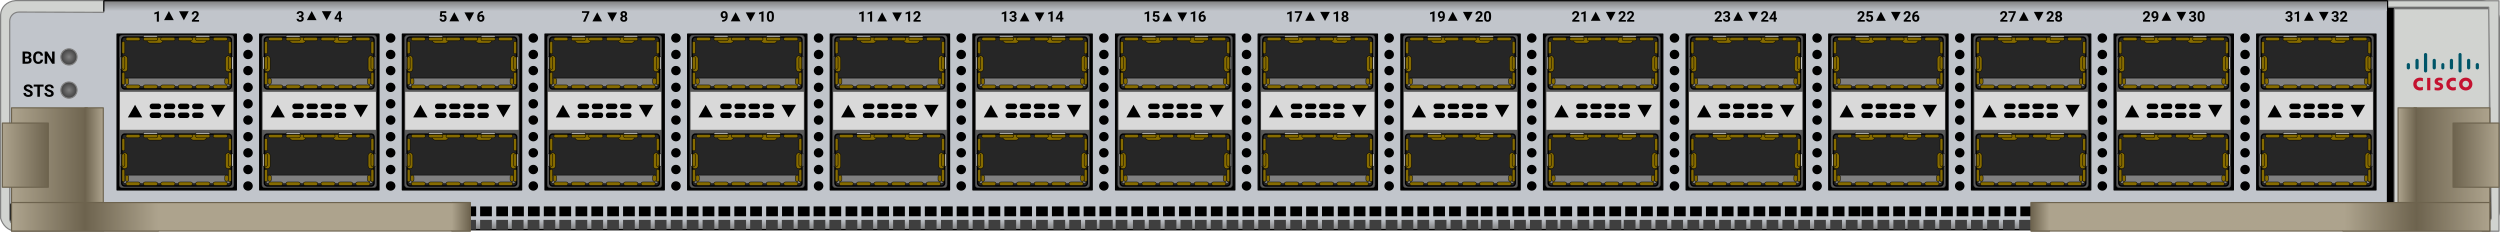<svg xmlns="http://www.w3.org/2000/svg" xmlns:xlink="http://www.w3.org/1999/xlink" viewBox="0 0 2044 190" fill="#fff" fill-rule="evenodd" stroke="#000" stroke-linecap="round" stroke-linejoin="round" font-family="Roboto" font-size="14" text-anchor="middle"><style><![CDATA[.B{fill:#000}.C{stroke:none}.D{stroke-width:.399}.E{stroke-linejoin:miter}.F{stroke-width:.96}.G{fill:#595959}.H{stroke:#404040}.I{fill:#262626}.J{stroke-width:1.198}.K{fill:#d9d9d9}.L{font-size:17.472px}.M{fill:silver}.N{fill:gray}.O{fill:#866b00}.P{fill:url(#D)}.Q{fill:url(#E)}]]></style><use xlink:href="#f" x=".5" y=".5"/><defs><radialGradient id="A" r="100%" fx="50%" fy="50%" cx="50%" cy="50%"><stop offset="0%" stop-color="gray"/><stop offset="71%" stop-color="#262626"/></radialGradient><linearGradient id="B" x1="50%" y1="0%" x2="50%" y2="100%"><stop offset="0%" stop-color="#7f7f7f"/><stop offset="100%" stop-color="#c1c5cb"/></linearGradient><linearGradient id="C" x1="50%" y1="100%" x2="50%" y2="0%"><stop offset="0%" stop-color="#7f7f7f"/><stop offset="100%" stop-color="#c1c5cb"/></linearGradient><linearGradient id="D" x1="0%" y1="50%" x2="100%" y2="50%"><stop offset="0%" stop-color="#6d634e"/><stop offset="100%" stop-color="#ada38d"/></linearGradient><linearGradient id="E" x1="100%" y1="50%" x2="0%" y2="50%"><stop offset="0%" stop-color="#6d634e"/><stop offset="100%" stop-color="#ada38d"/></linearGradient><linearGradient id="F" x1="0%" y1="50%" x2="100%" y2="50%"><stop offset="0%" stop-color="#ada38d"/><stop offset="1%" stop-color="#ada38d"/><stop offset="50%" stop-color="#6d634e"/><stop offset="100%" stop-color="#ada38d"/></linearGradient><path id="G" d="M62.483 46.035c0-3.653-2.961-6.615-6.615-6.615s-6.615 2.961-6.615 6.615 2.962 6.615 6.615 6.615 6.615-2.962 6.615-6.615z"/><path id="H" d="M1976.974 48.853c0-.696-.622-1.261-1.369-1.261a1.3 1.3 0 0 0-1.245 1.261v6.129a1.3 1.3 0 0 0 1.245 1.264c.747 0 1.369-.565 1.369-1.264v-6.129z"/><path id="I" d="M2005.105 48.853a1.3 1.3 0 0 0-1.245-1.261c-.747 0-1.369.565-1.369 1.261v6.129c0 .7.622 1.264 1.369 1.264a1.3 1.3 0 0 0 1.245-1.264v-6.129z"/><path id="J" d="M24.214 75.995q0-.581-.41-.892-.41-.311-1.477-.656-1.066-.345-1.688-.68-1.695-.916-1.695-2.468 0-.807.455-1.439.455-.632 1.306-.988.851-.355 1.911-.355 1.066 0 1.9.386.834.386 1.295 1.09.461.704.461 1.6h-2.051q0-.684-.431-1.063-.431-.379-1.21-.379-.752 0-1.169.318-.417.318-.417.837 0 .485.489.813.489.328 1.439.615 1.75.526 2.55 1.306.8.779.8 1.941 0 1.292-.978 2.027-.978.735-2.632.735-1.148 0-2.092-.42-.943-.42-1.439-1.152-.496-.731-.496-1.695h2.058q0 1.647 1.969 1.647.731 0 1.142-.297.41-.297.41-.831z"/><path id="K" d="M99.062 32.215v37.619a2.43 2.43 0 0 0 2.371 2.4h84.864c1.373 0 2.371-1.075 2.371-2.4V32.215c0-1.325-.998-2.4-2.371-2.4h-84.864a2.43 2.43 0 0 0-2.371 2.4zm0 79.336v37.617a2.43 2.43 0 0 0 2.371 2.4h84.864c1.373 0 2.371-1.075 2.371-2.4v-37.617c0-1.325-.998-2.4-2.371-2.4h-84.864a2.43 2.43 0 0 0-2.371 2.4z"/><path id="L" d="M158.342 95.993h5.866c1.123-.247 1.872-1.45 1.747-2.687-.25-.904-.874-1.61-1.747-1.791h-5.866c-1.248.247-1.997 1.45-1.747 2.687.125.904.873 1.61 1.747 1.791zm-11.606 0h5.865c1.248-.247 1.997-1.45 1.747-2.687-.125-.904-.873-1.61-1.747-1.791h-5.865c-1.123.247-1.997 1.45-1.747 2.687.25.904.874 1.61 1.747 1.791zm-11.607 0h5.99c1.123-.247 1.872-1.45 1.623-2.687-.125-.904-.749-1.61-1.623-1.791h-5.99c-1.123.247-1.872 1.45-1.622 2.687.125.904.749 1.61 1.622 1.791zm-11.482 0h5.865c1.248-.247 1.997-1.45 1.747-2.687-.25-.904-.873-1.61-1.747-1.791h-5.865c-1.248.247-1.997 1.45-1.747 2.687.125.904.874 1.61 1.747 1.791zm34.694-7.293h5.866c1.123-.247 1.872-1.45 1.747-2.687-.25-.904-.874-1.61-1.747-1.791h-5.866c-1.248.247-1.997 1.45-1.747 2.687.125.904.873 1.61 1.747 1.791zm-11.606 0h5.865c1.248-.247 1.997-1.45 1.747-2.687-.125-.904-.873-1.61-1.747-1.791h-5.865c-1.123.247-1.997 1.45-1.747 2.687.25.904.874 1.61 1.747 1.791zm-11.607 0h5.99c1.123-.247 1.872-1.45 1.623-2.687-.125-.904-.749-1.61-1.623-1.791h-5.99c-1.123.247-1.872 1.45-1.622 2.687.125.904.749 1.61 1.622 1.791zm-11.482 0h5.865c1.248-.247 1.997-1.45 1.747-2.687-.25-.904-.873-1.61-1.747-1.791h-5.865c-1.248.247-1.997 1.45-1.747 2.687.125.904.874 1.61 1.747 1.791zm48.298-3.537h11.856l-5.99 10.313-5.866-10.313zm-67.891 10.313h11.731l-5.866-10.313-5.865 10.313z"/><path id="M" d="M100.06 65.727v2.231c0 1.325.998 2.4 2.371 2.4h83.242a2.43 2.43 0 0 0 2.371-2.4v-2.231a2.43 2.43 0 0 0-2.371-2.4h-83.242c-1.373 0-2.371 1.075-2.371 2.4zm0 79.341v2.225c0 1.325.998 2.4 2.371 2.4h83.242a2.43 2.43 0 0 0 2.371-2.4v-2.225a2.43 2.43 0 0 0-2.371-2.4h-83.242c-1.373 0-2.371 1.075-2.371 2.4z"/><path id="N" d="M101.433 58.171c1.248 0 2.371-1.05 2.371-2.344V47.39c0-1.294-1.123-2.344-2.371-2.344s-2.371 1.05-2.371 2.344v8.438c0 1.295 1.123 2.344 2.371 2.344zm1.872 10.313c.749 0 1.373-.63 1.373-1.406v-2.344c0-.775-.624-1.406-1.373-1.406s-1.373.63-1.373 1.406v2.344c0 .775.624 1.406 1.373 1.406zm81.495 0c.749 0 1.373-.63 1.373-1.406v-2.344c0-.775-.624-1.406-1.373-1.406-.873 0-1.498.63-1.498 1.406v2.344c0 .775.624 1.406 1.498 1.406zm1.373-10.313c1.248 0 2.371-1.05 2.371-2.344V47.39c0-1.294-1.123-2.344-2.371-2.344-1.373 0-2.371 1.05-2.371 2.344v8.438c0 1.295.998 2.344 2.371 2.344zm-30.95-25.781c0 1.295 1.123 2.344 2.371 2.344h8.486c1.248 0 2.247-1.05 2.247-2.344s-.998-2.344-2.247-2.344h-8.486c-1.248 0-2.371 1.05-2.371 2.344zm-35.568 0c0 1.295 1.123 2.344 2.371 2.344h8.487c1.248 0 2.246-1.05 2.246-2.344s-.999-2.344-2.246-2.344h-8.487c-1.248 0-2.371 1.05-2.371 2.344zm-18.221 105.116c1.248 0 2.371-1.05 2.371-2.338v-8.437c0-1.3-1.123-2.35-2.371-2.35s-2.371 1.05-2.371 2.35v8.437c0 1.287 1.123 2.338 2.371 2.338zm1.872 10.312c.749 0 1.373-.625 1.373-1.4v-2.35c0-.775-.624-1.4-1.373-1.4s-1.373.625-1.373 1.4v2.35c0 .775.624 1.4 1.373 1.4zm81.495 0c.749 0 1.373-.625 1.373-1.4v-2.35c0-.775-.624-1.4-1.373-1.4-.873 0-1.498.625-1.498 1.4v2.35c0 .775.624 1.4 1.498 1.4zm1.373-10.312c1.248 0 2.371-1.05 2.371-2.338v-8.437c0-1.3-1.123-2.35-2.371-2.35-1.373 0-2.371 1.05-2.371 2.35v8.437c0 1.287.998 2.338 2.371 2.338zm-30.95-25.78c0 1.294 1.123 2.344 2.371 2.344h8.486c1.248 0 2.247-1.05 2.247-2.344s-.998-2.344-2.247-2.344h-8.486c-1.248 0-2.371 1.05-2.371 2.344zm-35.568 0c0 1.294 1.123 2.344 2.371 2.344h8.487c1.248 0 2.246-1.05 2.246-2.344s-.999-2.344-2.246-2.344h-8.487c-1.248 0-2.371 1.05-2.371 2.344z"/><path id="O" d="M100.435 68.836c.624 0 1.123-.525 1.123-1.171v-8c0-.647-.499-1.171-1.123-1.171s-1.248.525-1.248 1.171v8c0 .647.624 1.171 1.248 1.171zm0-12.634c.624 0 1.123-.525 1.123-1.172v-8.024c0-.647-.499-1.172-1.123-1.172s-1.248.525-1.248 1.172v8.013c0 .647.624 1.172 1.248 1.172zm0-12.634c.624 0 1.123-.525 1.123-1.171v-8c0-.647-.499-1.172-1.123-1.172s-1.248.525-1.248 1.172v8c0 .647.624 1.171 1.248 1.171zm86.861 25.268c.624 0 1.248-.525 1.248-1.171v-8c0-.647-.624-1.171-1.248-1.171s-1.123.525-1.123 1.171v8c0 .647.499 1.171 1.123 1.171zm0-12.634c.624 0 1.248-.525 1.248-1.172v-8.024c0-.647-.624-1.172-1.248-1.172s-1.123.525-1.123 1.172v8.013c0 .647.499 1.172 1.123 1.172zm0-12.634c.624 0 1.248-.525 1.248-1.171v-8c0-.647-.624-1.172-1.248-1.172s-1.123.525-1.123 1.172v8c0 .647.499 1.171 1.123 1.171zm-84.864-12.116c0 .775.624 1.406 1.373 1.406h8.861c.749 0 1.373-.63 1.373-1.406s-.624-1.406-1.373-1.406h-8.861c-.749 0-1.373.63-1.373 1.406zm14.227 0c0 .775.624 1.406 1.373 1.406h8.861c.874 0 1.498-.63 1.498-1.406s-.624-1.406-1.498-1.406h-8.861c-.749 0-1.373.63-1.373 1.406zm14.227 0c0 .775.624 1.406 1.498 1.406h8.861c.749 0 1.373-.63 1.373-1.406s-.624-1.406-1.373-1.406h-8.861c-.874 0-1.498.63-1.498 1.406zm14.352 0c0 .775.624 1.406 1.373 1.406h8.861c.749 0 1.373-.63 1.373-1.406s-.624-1.406-1.373-1.406h-8.861c-.749 0-1.373.63-1.373 1.406zm14.227 0c0 .775.624 1.406 1.373 1.406h8.985c.749 0 1.373-.63 1.373-1.406s-.624-1.406-1.373-1.406h-8.985c-.749 0-1.373.63-1.373 1.406zm14.227 0c0 .775.624 1.406 1.498 1.406h8.861c.749 0 1.373-.63 1.373-1.406s-.624-1.406-1.373-1.406h-8.861c-.874 0-1.498.63-1.498 1.406zm-71.261 38.906c0 .775.624 1.406 1.373 1.406h8.861c.749 0 1.373-.63 1.373-1.406s-.624-1.406-1.373-1.406h-8.861c-.749 0-1.373.63-1.373 1.406zm14.227 0c0 .775.624 1.406 1.373 1.406h8.861c.874 0 1.498-.63 1.498-1.406s-.624-1.406-1.498-1.406h-8.861c-.749 0-1.373.63-1.373 1.406zm14.227 0c0 .775.624 1.406 1.498 1.406h8.861c.749 0 1.373-.63 1.373-1.406s-.624-1.406-1.373-1.406h-8.861c-.874 0-1.498.63-1.498 1.406zm14.352 0c0 .775.624 1.406 1.373 1.406h8.861c.749 0 1.373-.63 1.373-1.406s-.624-1.406-1.373-1.406h-8.861c-.749 0-1.373.63-1.373 1.406zm14.227 0c0 .775.624 1.406 1.373 1.406h8.985c.749 0 1.373-.63 1.373-1.406s-.624-1.406-1.373-1.406h-8.985c-.749 0-1.373.63-1.373 1.406zm14.227 0c0 .775.624 1.406 1.498 1.406h8.861c.749 0 1.373-.63 1.373-1.406s-.624-1.406-1.373-1.406h-8.861c-.874 0-1.498.63-1.498 1.406zm-73.257 77.81c.624 0 1.123-.525 1.123-1.163v-8c0-.65-.499-1.175-1.123-1.175s-1.248.525-1.248 1.175v8c0 .625.624 1.163 1.248 1.163zm0-12.625c.624 0 1.123-.525 1.123-1.175v-8c0-.65-.499-1.175-1.123-1.175s-1.248.525-1.248 1.175v8c0 .65.624 1.175 1.248 1.175zm0-12.638c.624 0 1.123-.528 1.123-1.175v-8c0-.647-.499-1.172-1.123-1.172s-1.248.525-1.248 1.172v8c0 .646.624 1.175 1.248 1.175zm86.861 25.262c.624 0 1.248-.525 1.248-1.163v-8c0-.65-.624-1.175-1.248-1.175s-1.123.525-1.123 1.175v8c0 .625.499 1.163 1.123 1.163zm0-12.625c.624 0 1.248-.525 1.248-1.175v-8c0-.65-.624-1.175-1.248-1.175s-1.123.525-1.123 1.175v8c0 .65.499 1.175 1.123 1.175zm0-12.638c.624 0 1.248-.528 1.248-1.175v-8c0-.647-.624-1.172-1.248-1.172s-1.123.525-1.123 1.172v8c0 .646.499 1.175 1.123 1.175zm-84.864-12.118c0 .775.624 1.406 1.373 1.406h8.861c.749 0 1.373-.63 1.373-1.406s-.624-1.406-1.373-1.406h-8.861c-.749 0-1.373.63-1.373 1.406zm14.227 0c0 .775.624 1.406 1.373 1.406h8.861c.874 0 1.498-.63 1.498-1.406s-.624-1.406-1.498-1.406h-8.861c-.749 0-1.373.63-1.373 1.406zm14.227 0c0 .775.624 1.406 1.498 1.406h8.861c.749 0 1.373-.63 1.373-1.406s-.624-1.406-1.373-1.406h-8.861c-.874 0-1.498.63-1.498 1.406zm14.352 0c0 .775.624 1.406 1.373 1.406h8.861c.749 0 1.373-.63 1.373-1.406s-.624-1.406-1.373-1.406h-8.861c-.749 0-1.373.63-1.373 1.406zm14.227 0c0 .775.624 1.406 1.373 1.406h8.985c.749 0 1.373-.63 1.373-1.406s-.624-1.406-1.373-1.406h-8.985c-.749 0-1.373.63-1.373 1.406zm14.227 0c0 .775.624 1.406 1.498 1.406h8.861c.749 0 1.373-.63 1.373-1.406s-.624-1.406-1.373-1.406h-8.861c-.874 0-1.498.63-1.498 1.406zm-71.261 38.905c0 .775.624 1.412 1.373 1.412h8.861c.749 0 1.373-.625 1.373-1.412s-.624-1.4-1.373-1.4h-8.861c-.749 0-1.373.625-1.373 1.4zm14.227 0c0 .775.624 1.412 1.373 1.412h8.861c.874 0 1.498-.625 1.498-1.412s-.624-1.4-1.498-1.4h-8.861c-.749 0-1.373.625-1.373 1.4zm14.227 0c0 .775.624 1.412 1.498 1.412h8.861c.749 0 1.373-.625 1.373-1.412s-.624-1.4-1.373-1.4h-8.861c-.874 0-1.498.625-1.498 1.4zm14.352 0c0 .775.624 1.412 1.373 1.412h8.861c.749 0 1.373-.625 1.373-1.412s-.624-1.4-1.373-1.4h-8.861c-.749 0-1.373.625-1.373 1.4zm14.227 0c0 .775.624 1.412 1.373 1.412h8.985c.749 0 1.373-.625 1.373-1.412s-.624-1.4-1.373-1.4h-8.985c-.749 0-1.373.625-1.373 1.4zm14.227 0c0 .775.624 1.412 1.498 1.412h8.861c.749 0 1.373-.625 1.373-1.412s-.624-1.4-1.373-1.4h-8.861c-.874 0-1.498.625-1.498 1.4z"/><path id="P" d="M211.815 154.791h97.56V27.351h-97.56v127.44z"/><path id="Q" d="M216.186 153.031h88.733c1.373 0 2.371-1.075 2.371-2.4v-120c0-1.325-.998-2.4-2.371-2.4h-88.733c-1.373 0-2.496 1.075-2.496 2.4v120c0 1.325 1.123 2.4 2.496 2.4z"/><path id="R" d="M214.189 74.581h92.664v31.05h-92.664z"/><path id="S" d="M306.167 56.202c.374 0 .624-.25.624-.588v-9.184c0-.325-.25-.587-.624-.587s-.624.25-.624.587v9.184c0 .325.25.588.624.588zm-91.229 0c.25 0 .499-.25.499-.588v-9.184c0-.325-.249-.587-.499-.587-.374 0-.624.25-.624.587v9.184c0 .325.25.588.624.588zm61.152-27.094c0 .388.374.704.749.704h10.233c.374 0 .749-.315.749-.704s-.374-.703-.749-.703h-10.233c-.375 0-.749.313-.749.703zm-42.806 0c0 .388.249.704.749.704h10.233c.375 0 .749-.315.749-.704s-.374-.703-.749-.703h-10.233c-.499 0-.749.313-.749.703zm-18.346 106.435c.25 0 .499-.25.499-.588v-9.187c0-.325-.249-.588-.499-.588-.374 0-.624.25-.624.588v9.187c0 .325.25.588.624.588zm91.229 0c.374 0 .624-.25.624-.588v-9.187c0-.325-.25-.588-.624-.588s-.624.25-.624.588v9.187c0 .325.25.588.624.588zm-30.077-27.1c0 .387.374.703.749.703h10.233c.374 0 .749-.312.749-.703s-.374-.704-.749-.704h-10.233c-.375 0-.749.315-.749.704zm-42.806 0c0 .387.249.703.749.703h10.233c.375 0 .749-.312.749-.703s-.374-.704-.749-.704h-10.233c-.499 0-.749.315-.749.704z"/><path id="T" d="M243.879 13.498v-1.324h.902q.645 0 .955-.322.311-.322.311-.855 0-.516-.308-.803-.308-.287-.847-.287-.486 0-.814.267-.328.267-.328.694h-1.693q0-.668.36-1.198.36-.53 1.008-.829.647-.299 1.427-.299 1.354 0 2.121.647.768.647.768 1.784 0 .586-.357 1.078-.357.492-.937.756.721.258 1.075.773.354.516.354 1.219 0 1.137-.829 1.822-.829.686-2.194.686-1.277 0-2.089-.674-.812-.674-.812-1.781h1.693q0 .48.36.785.36.305.888.305.604 0 .946-.319.343-.319.343-.847 0-1.277-1.406-1.277h-.896z"/><path id="U" d="M278.272 8.658v5.32h.967v1.365h-.967v1.846h-1.693v-1.846h-3.498l-.076-1.066 3.557-5.619h1.711zm-1.805 2.502l-1.775 2.818h1.887v-3.012l-.111.193z"/><path id="V" d="M315.595 124.431c0-1.795 1.472-3.24 3.3-3.24s3.3 1.445 3.3 3.24-1.472 3.24-3.3 3.24-3.3-1.445-3.3-3.24zm0 13.68c0-1.795 1.472-3.24 3.3-3.24s3.3 1.445 3.3 3.24-1.472 3.24-3.3 3.24-3.3-1.445-3.3-3.24zm0-40.44c0-1.795 1.472-3.24 3.3-3.24s3.3 1.445 3.3 3.24-1.472 3.24-3.3 3.24-3.3-1.445-3.3-3.24zm0 13.56c0-1.795 1.472-3.24 3.3-3.24s3.3 1.445 3.3 3.24-1.472 3.24-3.3 3.24-3.3-1.445-3.3-3.24zm6.599-40.379v-.061zm-6.599 13.499c0-1.795 1.472-3.24 3.3-3.24s3.3 1.445 3.3 3.24-1.472 3.24-3.3 3.24-3.3-1.445-3.3-3.24zm0-27.12c0-1.795 1.472-3.24 3.3-3.24s3.3 1.445 3.3 3.24-1.472 3.24-3.3 3.24-3.3-1.445-3.3-3.24zm0-26.64c0-1.795 1.472-3.24 3.3-3.24s3.3 1.445 3.3 3.24-1.472 3.24-3.3 3.24-3.3-1.445-3.3-3.24zm0 13.44c0-1.795 1.472-3.24 3.3-3.24s3.3 1.445 3.3 3.24-1.472 3.24-3.3 3.24-3.3-1.445-3.3-3.24zm6.599 26.821l.001.059m-6.6 0c0-1.795 1.472-3.24 3.3-3.24s3.3 1.445 3.3 3.24-1.472 3.24-3.3 3.24-3.3-1.445-3.3-3.24zm6.599-.059l.001-.061-.001.061zm-6.599 80.699c0-1.795 1.472-3.24 3.3-3.24s3.3 1.445 3.3 3.24-1.472 3.24-3.3 3.24-3.3-1.445-3.3-3.24z"/><path id="W" d="M548.845 124.431c0-1.795 1.472-3.24 3.3-3.24s3.3 1.445 3.3 3.24-1.472 3.24-3.3 3.24-3.3-1.445-3.3-3.24zm0 13.68c0-1.795 1.472-3.24 3.3-3.24s3.3 1.445 3.3 3.24-1.472 3.24-3.3 3.24-3.3-1.445-3.3-3.24zm0-40.44c0-1.795 1.472-3.24 3.3-3.24s3.3 1.445 3.3 3.24-1.472 3.24-3.3 3.24-3.3-1.445-3.3-3.24zm0 13.56c0-1.795 1.472-3.24 3.3-3.24s3.3 1.445 3.3 3.24-1.472 3.24-3.3 3.24-3.3-1.445-3.3-3.24zm6.6-40.379v-.061zm-6.6 13.499c0-1.795 1.472-3.24 3.3-3.24s3.3 1.445 3.3 3.24-1.472 3.24-3.3 3.24-3.3-1.445-3.3-3.24zm0-27.12c0-1.795 1.472-3.24 3.3-3.24s3.3 1.445 3.3 3.24-1.472 3.24-3.3 3.24-3.3-1.445-3.3-3.24zm0-26.64c0-1.795 1.472-3.24 3.3-3.24s3.3 1.445 3.3 3.24-1.472 3.24-3.3 3.24-3.3-1.445-3.3-3.24zm0 13.44c0-1.795 1.472-3.24 3.3-3.24s3.3 1.445 3.3 3.24-1.472 3.24-3.3 3.24-3.3-1.445-3.3-3.24zm6.599 26.821l.001.059m-6.6 0c0-1.795 1.472-3.24 3.3-3.24s3.3 1.445 3.3 3.24-1.472 3.24-3.3 3.24-3.3-1.445-3.3-3.24zm6.599-.059l.001-.061-.001.061zm-6.599 80.699c0-1.795 1.472-3.24 3.3-3.24s3.3 1.445 3.3 3.24-1.472 3.24-3.3 3.24-3.3-1.445-3.3-3.24z"/><path id="X" d="M360.437 13.328l-1.348-.334.492-4.336h4.781v1.412h-3.393l-.211 1.834q.604-.322 1.283-.322 1.219 0 1.91.756.691.756.691 2.115 0 .826-.349 1.479-.349.653-.999 1.014-.65.36-1.535.36-.773 0-1.436-.313-.662-.313-1.046-.882-.384-.568-.407-1.295h1.676q.053.533.372.829.319.296.835.296.574 0 .885-.413.311-.413.311-1.169 0-.727-.357-1.113-.357-.387-1.014-.387-.604 0-.979.316l-.164.152z"/><path id="Y" d="M394.007 8.57h.281v1.395h-.164q-1.148.018-1.849.598-.7.58-.841 1.611.68-.691 1.717-.691 1.113 0 1.77.797.656.797.656 2.098 0 .832-.36 1.506-.36.674-1.02 1.049-.659.375-1.491.375-1.348 0-2.177-.937-.829-.937-.829-2.502v-.609q0-1.389.524-2.452.524-1.063 1.506-1.646.981-.583 2.276-.589zm-1.371 4.271q-.41 0-.744.214-.334.214-.492.565v.516q0 .85.334 1.327.334.478.938.478.545 0 .882-.431.337-.431.337-1.116 0-.697-.34-1.125-.34-.428-.914-.428z"/><path id="Z" d="M481.332 8.658v.949l-3.299 7.582h-1.787l3.305-7.16h-4.242V8.658h6.023z"/><path id="a" d="M623.741 8.646v8.543h-1.693v-6.527l-2.021.627V9.912l3.533-1.266h.182z"/><path id="b" d="M632.255 12.092v1.57q0 1.77-.732 2.707-.732.938-2.145.938-1.395 0-2.133-.92-.738-.92-.756-2.637v-1.57q0-1.787.741-2.713.741-.926 2.136-.926 1.395 0 2.133.917.738.917.756 2.634zm-1.693 1.875v-2.027q0-1.061-.29-1.544-.29-.483-.905-.483-.598 0-.882.46-.284.46-.302 1.438v2.074q0 1.043.284 1.55.284.507.911.507.621 0 .896-.486.275-.486.287-1.488z"/><path id="c" d="M752.243 15.824v1.365h-5.848v-1.16l2.76-2.941q.568-.621.841-1.084.272-.463.272-.879 0-.568-.287-.894-.287-.325-.82-.325-.574 0-.905.396-.331.396-.331 1.04h-1.699q0-.779.372-1.424.372-.645 1.052-1.011.68-.366 1.541-.366 1.318 0 2.048.633.729.633.729 1.787 0 .633-.328 1.289-.328.656-1.125 1.529l-1.939 2.045h3.668z"/><path id="d" d="M1101.859 10.926q0 .621-.311 1.102-.311.48-.855.768.621.299.984.823.363.524.363 1.233 0 1.137-.773 1.796-.773.659-2.104.659-1.33 0-2.109-.662-.779-.662-.779-1.793 0-.709.363-1.236.363-.527.979-.82-.545-.287-.853-.768-.308-.48-.308-1.102 0-1.09.727-1.737.727-.647 1.975-.647 1.242 0 1.972.642.729.642.729 1.743zm-1.518 3.803q0-.557-.322-.891-.322-.334-.867-.334-.539 0-.861.331-.322.331-.322.894 0 .545.316.879.316.334.879.334.551 0 .864-.322.313-.322.313-.891zm-.176-3.721q0-.498-.264-.8-.264-.302-.744-.302-.475 0-.738.293-.264.293-.264.809 0 .51.264.82.264.311.744.311.48 0 .741-.311.261-.311.261-.82z"/><path id="e" d="M1179.122 13.779q-.662.65-1.547.65-1.131 0-1.811-.776-.68-.776-.68-2.095 0-.838.366-1.538.366-.7 1.022-1.09.656-.39 1.477-.39.844 0 1.5.422.656.422 1.02 1.213.363.791.369 1.811v.627q0 2.133-1.061 3.352-1.061 1.219-3.006 1.301l-.416.006v-1.412l.375-.006q2.209-.1 2.391-2.074zm-1.131-.645q.41 0 .706-.211.296-.211.448-.51v-.697q0-.861-.328-1.336-.328-.475-.879-.475-.51 0-.838.466-.328.466-.328 1.169 0 .697.319 1.146.319.448.899.448z"/></defs><symbol id="f" overflow="visible"><g class="F"><path d="M17.64 187.32h2010c8.4 0 15-6.72 15-15V15.12c0-8.4-6.72-15-15-15h-2010c-8.4 0-15 6.72-15 15v157.2a15.01 15.01 0 0 0 15 15z" fill="#c1c5cb" class="E"/><path d="M21.596 182.9h-14.4v-16.44h14.4v16.44zm1929.869 4.22h86.4V4.72h-86.4v182.4z" class="B"/><path d="M1957.065 173.52h77.76V6.72h-77.76v166.8z" stroke="#8c8c8c" fill="#d1d3d0"/><g stroke="gray"><g fill="url(#A)"><use xlink:href="#G"/><use xlink:href="#G" y="27.124"/></g><path d="M2034.865 179.64h-6.6l.72 8.88h13.68V.12h-91.2V5.4h82.8l2.04 171.84c.12 1.2-.48 2.4-1.44 2.4zM84.24 9.6V0h-72C4.8.6.24 5.64 0 11.64v166.32c1.68 5.64 6 9.96 11.52 10.44h72.72v-5.28h-72c-2.64 0-4.8-2.04-4.8-4.8V16.8c0-4.2 3.36-7.44 7.56-7.44l69.12.24z" fill="#d1d3d0" class="E"/></g><path d="M1951.609 8.524v-8.4H84.409v8.4" fill="url(#B)"/><path d="M1951.609 178.76v8.4H84.409v-8.4" fill="url(#C)"/></g><g class="C"><path d="M599.885 176.31h9.6v-8.04h-9.6v8.04zm-12.96 0h9.6v-8.04h-9.6v8.04zm-12.96 0h9.6v-8.04h-9.6v8.04zm-12.96 0h9.6v-8.04h-9.6v8.04zm90.84 0h9.6v-8.04h-9.6v8.04zm-12.96 0h9.6v-8.04h-9.6v8.04zm-12.96 0h9.6v-8.04h-9.6v8.04zm-13.08 0h9.6v-8.04h-9.6v8.04zm129.84 0h9.6v-8.04h-9.6v8.04zm-12.96 0h9.6v-8.04h-9.6v8.04zm-12.96 0h9.6v-8.04h-9.6v8.04zm-12.96 0h9.6v-8.04h-9.6v8.04zm-12.96 0h9.6v-8.04h-9.6v8.04zm-13.2 0h9.6v-8.04h-9.6v8.04zm-12.96 0h9.6v-8.04h-9.6v8.04zm-207.6 0h9.36v-8.04h-9.6v8.04zm-12.96 0h9.6v-8.04h-9.6v8.04zm-12.96 0h9.6v-8.04h-9.6v8.04zm-12.96 0h9.6v-8.04h-9.6v8.04zm-12.96 0h9.6v-8.04h-9.6v8.04zm-13.2 0h9.6v-8.04h-9.6v8.04zm156 0h9.6v-8.04h-9.6v8.04zm-13.2 0h9.6v-8.04h-9.6v8.04zm-12.96 0h9.6v-8.04h-9.6v8.04zm-12.96 0h9.6v-8.04h-9.6v8.04zm-12.96 0h9.6v-8.04h-9.6v8.04zm-12.96 0h9.6v-8.04h-9.6v8.04zm-12.96 0h9.6v-8.04h-9.6v8.04zm-90.84 0h9.6v-8.04h-9.6v8.04zm-12.96 0h9.6v-8.04h-9.6v8.04zm-12.96 0h9.6v-8.04h-9.6v8.04zm-12.96 0h9.6v-8.04h-9.6v8.04zm-13.08 0h9.6v-8.04h-9.6v8.04zm-13.2 0h9.6v-8.04h-9.6v8.04zm-12.96 0h9.6v-8.04h-9.6v8.04zm-12.96 0h9.6v-8.04h-9.6v8.04zm-64.8 0h9.6v-8.04h-9.6v8.04zm-12.96 0h9.6v-8.04h-9.6v8.04zm-13.08 0h9.6v-8.04h-9.6v8.04zm-12.84 0h9.6v-8.04h-9.6v8.04zm-13.2 0h9.6v-8.04h-9.6v8.04zm-12.84 0h9.6v-8.04h-9.6v8.04zm-12.96 0h9.6v-8.04h-9.6v8.04zm129.84 0h9.6v-8.04h-9.6v8.04zm-12.84 0h9.6v-8.04h-9.6v8.04zm-12 0h9.6v-8.04h-9.6v8.04zm-12.96 0h9.6v-8.04h-9.6v8.04zm-105.12 0h9.6v-8.04h-9.6v8.04zm-12.96 0h9.6v-8.04h-9.6v8.04zm-12.96 0h9.6v-8.04h-9.6v8.04zm1688.04 0h9.6v-8.04h-9.6v8.04zm-12.96 0h9.6v-8.04h-9.6v8.04zm-12.96 0h9.6v-8.04h-9.6v8.04zm-12.96 0h9.6v-8.04h-9.6v8.04zm90.84 0h9.6v-8.04h-9.6v8.04zm-12.96 0h9.6v-8.04h-9.6v8.04zm-12.96 0h9.6v-8.04h-9.6v8.04zm-12.96 0h9.6v-8.04h-9.6v8.04zm64.8 0h9.6v-8.04h-9.6v8.04zm-13.2 0h9.6v-8.04h-9.6v8.04zm-272.64 0h9.6v-8.04h-9.6v8.04zm-12.96 0h9.6v-8.04h-9.6v8.04zm-12.96 0h9.6v-8.04h-9.6v8.04zm-13.2 0h9.6v-8.04h-9.6v8.04zm-12.96 0h9.6v-8.04h-9.6v8.04zm-12.96 0h9.6v-8.04h-9.6v8.04zm155.76 0h9.6v-8.04h-9.6v8.04zm-12.96 0h9.6v-8.04h-9.6v8.04zm-12.96 0h9.6v-8.04h-9.6v8.04zm-12.96 0h9.6v-8.04h-9.6v8.04zm-12.96 0h9.6v-8.04h-9.6v8.04zm-13.2 0h9.6v-8.04h-9.6v8.04zm-12.96 0h9.6v-8.04h-9.6v8.04zm142.8 0h9.6v-8.04h-9.6v8.04zm-13.2 0h9.6v-8.04h-9.6v8.04zm-12.96 0h9.6v-8.04h-9.6v8.04zm-13.44 0h9.6v-8.04h-9.6v8.04zm-12.96 0h9.6v-8.04h-9.6v8.04zm-894.84 0h9.6v-8.04h-9.6v8.04zm-12.96 0h9.6v-8.04h-9.6v8.04zm-12.84 0h9.6v-8.04h-9.6v8.04zm-13.2 0h9.6v-8.04h-9.6v8.04zm90.96 0h9.6v-8.04h-9.6v8.04zm-12.96 0h9.6v-8.04h-9.6v8.04zm-12.96 0h9.6v-8.04h-9.6v8.04zm-12.96 0h9.6v-8.04h-9.6v8.04zm90.72 0h9.6v-8.04h-9.6v8.04zm-12.96 0h9.6v-8.04h-9.6v8.04zm-12.96 0h9.6v-8.04h-9.6v8.04zm-12.96 0h9.6v-8.04h-9.6v8.04zm90.84 0h9.6v-8.04h-9.6v8.04zm-12.96 0h9.6v-8.04h-9.6v8.04zm-12.96 0h9.6v-8.04h-9.6v8.04zm-12.84 0h9.6v-8.04h-9.6v8.04zm90.84 0h9.6v-8.04h-9.6v8.04zm-12.96 0h9.6v-8.04h-9.6v8.04zm-13.08 0h9.6v-8.04h-9.6v8.04zm-12.96 0h9.6v-8.04h-9.6v8.04zm90.96 0h9.6v-8.04h-9.6v8.04zm-13.2 0h9.6v-8.04h-9.6v8.04zm-12.96 0h9.6v-8.04h-9.6v8.04zm-12.96 0h9.6v-8.04h-9.6v8.04zm116.88 0h9.6v-8.04h-9.6v8.04zm-12.96 0h9.6v-8.04h-9.6v8.04zm-12.96 0h9.6v-8.04h-9.6v8.04zm-12.96 0h9.6v-8.04h-9.6v8.04zm-12.96 0h9.6v-8.04h-9.6v8.04zm-12.96 0h9.6v-8.04h-9.6v8.04zm116.88 0h9.6v-8.04h-9.6v8.04zm-12.96 0h9.6v-8.04h-9.6v8.04zm-12.96 0h9.6v-8.04h-9.6v8.04zm-12.96 0h9.6v-8.04h-9.6v8.04zm129.84 0h9.6v-8.04h-9.6v8.04zm-13.2 0h9.6v-8.04h-9.6v8.04zm-12.96 0h9.6v-8.04h-9.6v8.04zm-12.96 0h9.6v-8.04h-9.6v8.04zm-12.96 0h9.6v-8.04h-9.6v8.04zm-12.96 0h9.6v-8.04h-9.6v8.04zm-11.76 0h9.6v-8.04h-9.6v8.04zm155.76 0h9.6v-8.04h-9.6v8.04zm-12.96 0h9.6v-8.04h-9.6v8.04zm-12.96 0h9.6v-8.04h-9.6v8.04zm-12.96 0h9.6v-8.04h-9.6v8.04zm-13.2 0h9.6v-8.04h-9.6v8.04zm-12.96 0h9.6v-8.04h-9.6v8.04zm144 0h9.6v-8.04h-9.6v8.04zm-12.96 0h9.6v-8.04h-9.6v8.04zm-12.96 0h9.6v-8.04h-9.6v8.04zm-12.96 0h9.6v-8.04h-9.6v8.04zm-12.96 0h9.6v-8.04h-9.6v8.04zm-13.2 0h9.6v-8.04h-9.6v8.04zm142.8 0h9.6v-8.04h-9.6v8.04zm-12.96 0h9.6v-8.04h-9.6v8.04zm-13.2 0h9.6v-8.04h-9.6v8.04zm-12.96 0h9.6v-8.04h-9.6v8.04zm-12.96 0h9.6v-8.04h-9.6v8.04zm-12.96 0h9.6v-8.04h-9.6v8.04z" class="B"/><path d="M846.605 187.32h9.6v-8.04h-9.6v8.04zm-12.96 0h9.6v-8.04h-9.6v8.04zm-12.96 0h9.6v-8.04h-9.6v8.04zm-12.96 0h9.6v-8.04h-9.6v8.04zm-12.96 0h9.6v-8.04h-9.6v8.04zm-12.96 0h9.6v-8.04h-9.6v8.04zm-12.96 0h9.6v-8.04h-9.6v8.04zm-13.2 0h9.6v-8.04h-9.6v8.04zm144 0h9.6v-8.04h-10.8v8.04zm-12.96 0h9.6v-8.04h-9.6v8.04zm-12.96 0h9.6v-8.04h-9.6v8.04zm-12.96 0h9.6v-8.04h-9.6v8.04zm103.92 0h9.6v-8.04h-9.6v8.04zm-12.96 0h9.6v-8.04h-9.6v8.04zm-12.96 0h9.6v-8.04h-9.6v8.04zm-12.96 0h9.6v-8.04h-9.6v8.04zm-14.16 0h9.6v-8.04h-9.6v8.04zm129.6 0h9.6v-8.04h-9.6v8.04zm-12.96 0h9.6v-8.04h-9.6v8.04zm-12.96 0h9.6v-8.04h-9.6v8.04zm-12.96 0h9.6v-8.04h-9.6v8.04zm-12.96 0h9.6v-8.04h-9.6v8.04zm-12.96 0h9.6v-8.04h-9.6v8.04zm116.88 0h9.6v-8.04h-9.6v8.04zm-12.96 0h9.6v-8.04h-9.6v8.04zm-12.96 0h9.6v-8.04h-9.6v8.04zm-12.96 0h9.6v-8.04h-9.6v8.04zm103.92 0h9.6v-8.04h-9.6v8.04zm-12.96 0h9.6v-8.04h-9.6v8.04zm-12.96 0h9.6v-8.04h-9.6v8.04zm-13.2 0h9.6v-8.04h-9.6v8.04zm-12.96 0h9.6v-8.04h-9.6v8.04zm103.92 0h9.6v-8.04h-9.6v8.04zm-11.76 0h9.6v-8.04h-9.6v8.04zm-12.96 0h9.6v-8.04h-9.6v8.04zm-12.96 0h9.6v-8.04h-9.6v8.04zm90.84 0h9.6v-8.04h-9.6v8.04zm-12.96 0h9.6v-8.04h-9.6v8.04zm-12.96 0h9.6v-8.04h-9.6v8.04zm-12.96 0h9.6v-8.04h-9.6v8.04zm90.96 0h9.6v-8.04h-9.6v8.04zm-13.2 0h9.6v-8.04h-9.6v8.04zm-12.96 0h9.6v-8.04h-9.6v8.04zm-14.04 0h9.6v-8.04h-9.6v8.04zm129.84 0h9.6v-8.04h-9.6v8.04zm-12.96 0h9.6v-8.04h-9.6v8.04zm-12.96 0h9.6v-8.04h-9.6v8.04zm-13.2 0h9.6v-8.04h-9.6v8.04zm-12.96 0h9.6v-8.04h-9.6v8.04zm-12.96 0h9.6v-8.04h-9.6v8.04zm-12.96 0h9.6v-8.04h-9.6v8.04zm168.84 0h9.6v-8.04h-9.6v8.04zm-13.2 0h9.6v-8.04h-9.6v8.04zm-12.96 0h9.6v-8.04h-9.6v8.04zm-12.96 0h9.6v-8.04h-9.6v8.04zm-12.96 0h9.6v-8.04h-9.6v8.04zm-13.2 0h9.6v-8.04h-9.6v8.04zm-12.96 0h9.6v-8.04h-9.6v8.04zm129.84 0h9.6v-8.04h-9.6v8.04zm-12.96 0h9.6v-8.04h-9.6v8.04zm-12.96 0h9.6v-8.04h-9.6v8.04zm-12.96 0h9.6v-8.04h-9.6v8.04zm311.64 0h9.6v-8.04h-9.6v8.04zm-12.96 0h9.6v-8.04h-9.6v8.04zm-13.2 0h9.6v-8.04h-9.6v8.04zm-12.96 0h9.6v-8.04h-9.6v8.04zm-12.96 0h9.6v-8.04h-9.6v8.04zm103.92 0h9.6v-8.04h-9.6v8.04zm-13.2 0h9.6v-8.04h-9.6v8.04zm-12.48 0h9.6v-8.04h-9.6v8.04zm-12.96 0h9.6v-8.04h-9.6v8.04zm-131.04 0h9.6v-8.04h-9.6v8.04zm-12.96 0h9.6v-8.04h-9.6v8.04zm-13.2 0h9.6v-8.04h-9.6v8.04zm-12.96 0h9.6v-8.04h-9.6v8.04zm-12.96 0h9.6v-8.04h-9.6v8.04zm103.92 0h9.6v-8.04h-9.6v8.04zm-12.96 0h9.6v-8.04h-9.6v8.04zm-13.2 0h9.6v-8.04h-9.6v8.04zm-12.96 0h9.6v-8.04h-9.6v8.04zm-78 0h9.6v-8.04h-9.6v8.04zm-12.96 0h9.6v-8.04h-9.6v8.04zm-13.2 0h9.6v-8.04h-9.6v8.04zm-12.96 0h9.6v-8.04h-9.6v8.04zm-12.96 0h9.6v-8.04h-9.6v8.04zm-12.96 0h9.6v-8.04h-9.6v8.04zm-12.96 0h9.6v-8.04h-9.6v8.04zm-1426.8 0h9.6v-8.04h-9.6v8.04zm-12.96 0h9.6v-8.04h-9.6v8.04zm-12.96 0h9.6v-8.04h-9.6v8.04zm129.84 0h9.6v-8.04h-9.6v8.04zm-12.96 0h9.6v-8.04h-9.6v8.04zm-12.96 0h9.6v-8.04h-9.6v8.04zm-13.08 0h9.6v-8.04h-9.6v8.04zm-12.84 0h9.6v-8.04h-9.6v8.04zm-13.2 0h9.6v-8.04h-9.6v8.04zm-12.84 0h9.6v-8.04h-9.6v8.04zm-12.96 0h9.6v-8.04h-9.6v8.04zm156 0h9.6v-8.04h-9.6v8.04zm-12.96 0h9.6v-8.04h-9.6v8.04zm-12.96 0h9.6v-8.04h-9.6v8.04zm-13.08 0h9.6v-8.04h-9.6v8.04zm-12 0h9.6v-8.04h-9.6v8.04zm116.88 0h9.6v-8.04h-9.6v8.04zm-12.96 0h9.6v-8.04h-9.6v8.04zm-12.96 0h9.6v-8.04h-9.6v8.04zm-14.16 0h9.6v-8.04h-9.6v8.04zm-13.2 0h9.6v-8.04h-9.6v8.04zm129.84 0h9.6v-8.04h-9.6v8.04zm-12.96 0h9.6v-8.04h-9.6v8.04zm-12.96 0h9.6v-8.04h-9.6v8.04zm-12.72 0h9.6v-8.04h-9.6v8.04zm-13.2 0h9.6v-8.04h-9.6v8.04zm-12.96 0h9.6v-8.04h-9.6v8.04zm116.88 0h9.6v-8.04h-9.6v8.04zm-12.96 0h9.6v-8.04h-9.6v8.04zm-12.96 0h9.6v-8.04h-9.6v8.04zm-12.96 0h9.36v-8.04h-9.6v8.04zm90.84 0h9.6v-8.04h-9.6v8.04zm-13.08 0h9.6v-8.04h-9.6v8.04zm-12.96 0h9.6v-8.04h-9.6v8.04zm-12.96 0h9.6v-8.04h-9.6v8.04zm103.92 0h9.6v-8.04h-9.6v8.04zm-12.96 0h9.6v-8.04h-9.6v8.04zm-12.96 0h9.6v-8.04h-9.6v8.04zm-12.96 0h9.6v-8.04h-9.6v8.04zm-12.96 0h9.6v-8.04h-9.6v8.04zm129.84 0h9.6v-8.04h-9.6v8.04zm-13.2 0h9.6v-8.04h-9.6v8.04zm-12.96 0h9.6v-8.04h-9.6v8.04zm-12.96 0h9.6v-8.04h-9.6v8.04zm-12.96 0h9.6v-8.04h-9.6v8.04zm-12.96 0h9.6v-8.04h-9.6v8.04zm116.88 0h9.6v-8.04h-9.6v8.04zm-12.96 0h9.6v-8.04h-9.6v8.04zm-12.96 0h9.6v-8.04h-9.6v8.04zm-12.96 0h9.6v-8.04h-9.6v8.04z" fill="#3f3f3f"/></g><g stroke="#6d634e" class="F"><path d="M2035.165 87.664h-61.92v77.4h61.92v-77.4z" class="P"/><path d="M1960.165 87.664h15v77.4h-15v-77.4z" class="Q"/><path d="M1660.165 188.4h375v-23.28h-375v23.28z" fill="#ada38d"/><path d="M1915.165 188.4h120v-23.28h-120" fill="url(#F)"/><g class="P"><path d="M1675.165 165.09h-15v23.28h15"/><path d="M2042.665 100.13h-37.56v52.44h37.56v-52.44z"/></g><path d="M8.94 87.664h61.92v77.4H8.94v-77.4z" class="Q"/><path d="M83.94 87.664h-15v77.4h15v-77.4z" class="P"/><path d="M383.945 188.4h-375v-23.28h375v23.28z" fill="#ada38d"/><path d="M128.945 188.4h-120v-23.28h120" fill="url(#F)"/><g class="Q"><path d="M368.945 165.09h15v23.28h-15"/><path d="M1.44 100.13H39v52.44H1.44v-52.44z"/></g></g><g class="C"><path d="M1983.944 63.179h2.583v10.095h-2.583zm23.401 2.894c-.125-.054-.871-.54-2.116-.54-1.743 0-2.863 1.145-2.863 2.692 0 1.501 1.12 2.696 2.863 2.696 1.245 0 1.992-.475 2.116-.536v2.71c-.249.09-1.12.36-2.365.36-2.863 0-5.352-1.976-5.352-5.229 0-3.015 2.24-5.225 5.352-5.225 1.245 0 2.116.291 2.365.362v2.71zm-26.886 0c-.124-.054-.996-.54-2.241-.54-1.618 0-2.863 1.145-2.863 2.692 0 1.501 1.12 2.696 2.863 2.696 1.245 0 2.116-.475 2.241-.536v2.71c-.373.09-1.245.36-2.365.36-2.987 0-5.477-1.976-5.477-5.229 0-3.015 2.24-5.225 5.477-5.225 1.12 0 2.116.291 2.365.362v2.71zm40.454 2.152c0 2.888-2.241 5.229-5.352 5.229-3.236 0-5.477-2.341-5.477-5.229s2.241-5.225 5.477-5.225c3.112 0 5.352 2.342 5.352 5.225zm-5.352-2.655c-1.618 0-2.738 1.191-2.738 2.655s1.12 2.657 2.738 2.657c1.494 0 2.614-1.188 2.614-2.657s-1.12-2.655-2.614-2.655zm-19.17-.096c-.125-.012-1.12-.307-2.116-.307s-1.494.344-1.494.827c0 .614.747.83 1.12.962l.747.223c1.618.525 2.365 1.657 2.365 2.888 0 2.536-2.241 3.388-4.232 3.388a14.82 14.82 0 0 1-2.739-.276v-2.324c.249.056 1.245.376 2.49.376s1.867-.371 1.867-.943c0-.511-.498-.806-1.245-1.007-.124-.052-.373-.123-.498-.176-1.494-.448-2.614-1.283-2.614-2.953 0-1.888 1.369-3.155 3.734-3.155 1.245 0 2.489.301 2.614.322v2.154z" fill="#c41230"/><g fill="#005568"><path d="M1969.879 52.331a1.3 1.3 0 0 0-1.245-1.261c-.747 0-1.369.565-1.369 1.261v2.651c0 .7.622 1.264 1.369 1.264a1.3 1.3 0 0 0 1.245-1.264v-2.651z"/><use xlink:href="#H"/><path d="M1983.944 44.093c-.015-.677-.559-1.227-1.245-1.259-.747 0-1.369.565-1.369 1.259v13.404c0 .7.622 1.264 1.369 1.264a1.3 1.3 0 0 0 1.245-1.264V44.093z"/><use xlink:href="#H" x="14.065"/><path d="M1998.01 52.331c0-.696-.498-1.261-1.245-1.261s-1.245.565-1.245 1.261v2.651c0 .7.498 1.264 1.245 1.264s1.245-.565 1.245-1.264v-2.651z"/><use xlink:href="#I"/><path d="M2012.076 44.093c0-.696-.498-1.259-1.245-1.259-.686.032-1.23.582-1.245 1.259v13.404a1.3 1.3 0 0 0 1.245 1.264c.747 0 1.245-.565 1.245-1.264V44.093z"/><use xlink:href="#I" x="14.065"/><path d="M2026.265 52.331c0-.696-.622-1.261-1.369-1.261a1.3 1.3 0 0 0-1.245 1.261v2.651a1.3 1.3 0 0 0 1.245 1.264c.747 0 1.369-.565 1.369-1.264v-2.651z"/></g><g class="B"><path d="M21.818 51.593h-3.869V41.64h3.486q1.812 0 2.748.694.937.694.937 2.034 0 .731-.376 1.289-.376.557-1.046.817.766.191 1.207.772.441.581.441 1.422 0 1.436-.916 2.174-.916.738-2.611.752zm.062-4.334H20v2.687h1.757q.725 0 1.131-.345.407-.345.407-.954 0-1.367-1.415-1.388zM20 43.301v2.509h1.518q1.552-.027 1.552-1.237 0-.677-.393-.974-.393-.297-1.241-.297H20zm12.646 4.976h2.051q-.116 1.606-1.186 2.529-1.07.923-2.82.923-1.914 0-3.011-1.289-1.097-1.289-1.097-3.538v-.608q0-1.436.506-2.529.506-1.094 1.446-1.678.94-.584 2.184-.584 1.723 0 2.775.923 1.053.923 1.217 2.591H32.66q-.075-.964-.537-1.398-.461-.434-1.405-.434-1.025 0-1.535.735-.509.735-.523 2.28v.752q0 1.613.489 2.358.489.745 1.542.745.95 0 1.418-.434.468-.434.537-1.343zm11.492-6.637v9.953h-2.051l-3.992-6.549v6.549h-2.051V41.64h2.051l3.999 6.563V41.64h2.044z"/><use xlink:href="#J"/><path d="M35.151 68.653v1.661h-3.049v8.292h-2.051v-8.292h-3.008v-1.661h8.107z"/><use xlink:href="#J" x="17.158"/></g></g><path d="M95.19 154.791h97.56V27.351H95.19v127.44z" class="B F"/><path d="M99.561 153.031h88.733c1.373 0 2.371-1.075 2.371-2.4v-120c0-1.325-.998-2.4-2.371-2.4H99.561c-1.373 0-2.496 1.075-2.496 2.4v120c0 1.325 1.123 2.4 2.496 2.4z" class="D E G H"/><use xlink:href="#K" class="I J"/><g class="C"><path d="M97.564 74.581h92.664v31.05H97.564z" class="K"/><use xlink:href="#L" class="B"/></g><g class="D"><path d="M189.542 56.202c.374 0 .624-.25.624-.588v-9.184c0-.325-.25-.587-.624-.587s-.624.25-.624.587v9.184c0 .325.25.588.624.588zm-91.229 0c.25 0 .499-.25.499-.588v-9.184c0-.325-.249-.587-.499-.587-.374 0-.624.25-.624.587v9.184c0 .325.25.588.624.588zm61.152-27.094c0 .388.374.704.749.704h10.233c.374 0 .749-.315.749-.704s-.374-.703-.749-.703h-10.233c-.375 0-.749.313-.749.703zm-42.806 0c0 .388.249.704.749.704h10.233c.375 0 .749-.315.749-.704s-.374-.703-.749-.703h-10.233c-.499 0-.749.313-.749.703zM98.313 135.544c.25 0 .499-.25.499-.588v-9.187c0-.325-.249-.588-.499-.588-.374 0-.624.25-.624.588v9.187c0 .325.25.588.624.588zm91.229 0c.374 0 .624-.25.624-.588v-9.187c0-.325-.25-.588-.624-.588s-.624.25-.624.588v9.187c0 .325.25.588.624.588zm-30.077-27.1c0 .387.374.703.749.703h10.233c.374 0 .749-.312.749-.703s-.374-.704-.749-.704h-10.233c-.375 0-.749.315-.749.704zm-42.806 0c0 .387.249.703.749.703h10.233c.375 0 .749-.312.749-.703s-.374-.704-.749-.704h-10.233c-.499 0-.749.315-.749.704z" class="M"/><use xlink:href="#M" class="N"/><g class="O"><use xlink:href="#N"/><use xlink:href="#O"/></g></g><use xlink:href="#P" class="B F"/><use xlink:href="#Q" class="D E G H"/><use xlink:href="#K" x="116.625" class="I J"/><g class="C"><use xlink:href="#R" class="K"/><use xlink:href="#L" x="116.625" class="B"/></g><g class="D"><use xlink:href="#S" class="M"/><use xlink:href="#M" x="116.625" class="N"/><g class="O"><use xlink:href="#N" x="116.625"/><use xlink:href="#O" x="116.625"/></g></g><use xlink:href="#P" x="116.63" class="B F"/><use xlink:href="#Q" x="116.63" class="D E G H"/><use xlink:href="#K" x="233.255" class="I J"/><g class="C"><use xlink:href="#R" x="116.63" class="K"/><use xlink:href="#L" x="233.255" class="B"/></g><g class="D"><use xlink:href="#S" x="116.63" class="M"/><use xlink:href="#M" x="233.255" class="N"/><g class="O"><use xlink:href="#N" x="233.255"/><use xlink:href="#O" x="233.255"/></g></g><use xlink:href="#P" x="233.25" class="B F"/><use xlink:href="#Q" x="233.25" class="D E G H"/><use xlink:href="#K" x="349.875" class="I J"/><g class="C"><use xlink:href="#R" x="233.25" class="K"/><use xlink:href="#L" x="349.875" class="B"/></g><g class="D"><use xlink:href="#S" x="233.25" class="M"/><use xlink:href="#M" x="349.875" class="N"/><g class="O"><path d="M451.308 58.171c1.248 0 2.371-1.05 2.371-2.344V47.39c0-1.294-1.123-2.344-2.371-2.344s-2.371 1.05-2.371 2.344v8.438c0 1.295 1.123 2.344 2.371 2.344zm1.872 10.313c.749 0 1.373-.63 1.373-1.406v-2.344c0-.775-.624-1.406-1.373-1.406s-1.373.63-1.373 1.406v2.344c0 .775.624 1.406 1.373 1.406zm81.495 0c.749 0 1.373-.63 1.373-1.406v-2.344c0-.775-.624-1.406-1.373-1.406-.873 0-1.498.63-1.498 1.406v2.344c0 .775.624 1.406 1.498 1.406zm1.373-10.313c1.248 0 2.371-1.05 2.371-2.344V47.39c0-1.294-1.123-2.344-2.371-2.344-1.373 0-2.371 1.05-2.371 2.344v8.438c0 1.295.998 2.344 2.371 2.344zm-30.95-25.781c0 1.295 1.123 2.344 2.371 2.344h8.486c1.248 0 2.247-1.05 2.247-2.344s-.998-2.344-2.247-2.344h-8.486c-1.248 0-2.371 1.05-2.371 2.344zm-35.568 0c0 1.295 1.123 2.344 2.371 2.344h8.487c1.248 0 2.246-1.05 2.246-2.344s-.999-2.344-2.246-2.344H471.9c-1.248 0-2.371 1.05-2.371 2.344zm-18.221 105.116c1.248 0 2.371-1.05 2.371-2.338v-8.437c0-1.3-1.123-2.35-2.371-2.35s-2.371 1.05-2.371 2.35v8.437c0 1.287 1.123 2.338 2.371 2.338zm1.872 10.312c.749 0 1.373-.625 1.373-1.4v-2.35c0-.775-.624-1.4-1.373-1.4s-1.373.625-1.373 1.4v2.35c0 .775.624 1.4 1.373 1.4zm81.495 0c.749 0 1.373-.625 1.373-1.4v-2.35c0-.775-.624-1.4-1.373-1.4-.873 0-1.498.625-1.498 1.4v2.35c0 .775.624 1.4 1.498 1.4zm1.373-10.312c1.248 0 2.371-1.05 2.371-2.338v-8.437c0-1.3-1.123-2.35-2.371-2.35-1.373 0-2.371 1.05-2.371 2.35v8.437c0 1.287.998 2.338 2.371 2.338zm-30.95-25.78c0 1.294 1.123 2.344 2.371 2.344h8.486c1.248 0 2.247-1.05 2.247-2.344s-.998-2.344-2.247-2.344h-8.486c-1.248 0-2.371 1.05-2.371 2.344zm-35.568 0c0 1.294 1.123 2.344 2.371 2.344h8.487c1.248 0 2.246-1.05 2.246-2.344s-.999-2.344-2.246-2.344H471.9c-1.248 0-2.371 1.05-2.371 2.344z"/><use xlink:href="#O" x="349.875"/></g></g><use xlink:href="#P" x="349.88" class="B F"/><use xlink:href="#Q" x="349.88" class="D E G H"/><use xlink:href="#K" x="466.505" class="I J"/><g class="C"><use xlink:href="#R" x="349.88" class="K"/><use xlink:href="#L" x="466.505" class="B"/></g><g class="D"><use xlink:href="#S" x="349.88" class="M"/><use xlink:href="#M" x="466.505" class="N"/><g class="O"><use xlink:href="#N" x="466.505"/><use xlink:href="#O" x="466.505"/></g></g><use xlink:href="#P" x="466.5" class="B F"/><use xlink:href="#Q" x="466.5" class="D E G H"/><use xlink:href="#K" x="583.125" class="I J"/><g class="C"><use xlink:href="#R" x="466.5" class="K"/><use xlink:href="#L" x="583.125" class="B"/></g><g class="D"><use xlink:href="#S" x="466.5" class="M"/><use xlink:href="#M" x="583.125" class="N"/><g class="O"><use xlink:href="#N" x="583.125"/><use xlink:href="#O" x="583.125"/></g></g><use xlink:href="#P" x="583.13" class="B F"/><use xlink:href="#Q" x="583.13" class="D E G H"/><use xlink:href="#K" x="699.755" class="I J"/><g class="C"><use xlink:href="#R" x="583.13" class="K"/><use xlink:href="#L" x="699.755" class="B"/></g><g class="D"><use xlink:href="#S" x="583.13" class="M"/><use xlink:href="#M" x="699.755" class="N"/><g class="O"><use xlink:href="#N" x="699.755"/><use xlink:href="#O" x="699.755"/></g></g><use xlink:href="#P" x="699.75" class="B F"/><use xlink:href="#Q" x="699.75" class="D E G H"/><use xlink:href="#K" x="816.375" class="I J"/><g class="C"><use xlink:href="#R" x="699.75" class="K"/><use xlink:href="#L" x="816.375" class="B"/></g><g class="D"><use xlink:href="#S" x="699.75" class="M"/><use xlink:href="#M" x="816.375" class="N"/><g class="O"><path d="M917.808 58.171c1.248 0 2.371-1.05 2.371-2.344V47.39c0-1.294-1.123-2.344-2.371-2.344s-2.371 1.05-2.371 2.344v8.438c0 1.295 1.123 2.344 2.371 2.344zm1.872 10.313c.749 0 1.373-.63 1.373-1.406v-2.344c0-.775-.624-1.406-1.373-1.406s-1.373.63-1.373 1.406v2.344c0 .775.624 1.406 1.373 1.406zm81.495 0c.749 0 1.373-.63 1.373-1.406v-2.344c0-.775-.624-1.406-1.373-1.406-.873 0-1.498.63-1.498 1.406v2.344c0 .775.624 1.406 1.498 1.406zm1.373-10.313c1.248 0 2.371-1.05 2.371-2.344V47.39c0-1.294-1.123-2.344-2.371-2.344-1.373 0-2.371 1.05-2.371 2.344v8.438c0 1.295.998 2.344 2.371 2.344zm-30.95-25.781c0 1.295 1.123 2.344 2.371 2.344h8.486c1.248 0 2.247-1.05 2.247-2.344s-.998-2.344-2.247-2.344h-8.486c-1.248 0-2.371 1.05-2.371 2.344zm-35.568 0c0 1.295 1.123 2.344 2.371 2.344h8.487c1.248 0 2.246-1.05 2.246-2.344s-.999-2.344-2.246-2.344H938.4c-1.248 0-2.371 1.05-2.371 2.344zm-18.221 105.116c1.248 0 2.371-1.05 2.371-2.338v-8.437c0-1.3-1.123-2.35-2.371-2.35s-2.371 1.05-2.371 2.35v8.437c0 1.287 1.123 2.338 2.371 2.338zm1.872 10.312c.749 0 1.373-.625 1.373-1.4v-2.35c0-.775-.624-1.4-1.373-1.4s-1.373.625-1.373 1.4v2.35c0 .775.624 1.4 1.373 1.4zm81.495 0c.749 0 1.373-.625 1.373-1.4v-2.35c0-.775-.624-1.4-1.373-1.4-.873 0-1.498.625-1.498 1.4v2.35c0 .775.624 1.4 1.498 1.4zm1.373-10.312c1.248 0 2.371-1.05 2.371-2.338v-8.437c0-1.3-1.123-2.35-2.371-2.35-1.373 0-2.371 1.05-2.371 2.35v8.437c0 1.287.998 2.338 2.371 2.338zm-30.95-25.78c0 1.294 1.123 2.344 2.371 2.344h8.486c1.248 0 2.247-1.05 2.247-2.344s-.998-2.344-2.247-2.344h-8.486c-1.248 0-2.371 1.05-2.371 2.344zm-35.568 0c0 1.294 1.123 2.344 2.371 2.344h8.487c1.248 0 2.246-1.05 2.246-2.344s-.999-2.344-2.246-2.344H938.4c-1.248 0-2.371 1.05-2.371 2.344z"/><use xlink:href="#O" x="816.375"/></g></g><use xlink:href="#P" x="816.35" class="B F"/><use xlink:href="#Q" x="816.35" class="D E G H"/><use xlink:href="#K" x="932.975" class="I J"/><g class="C"><use xlink:href="#R" x="816.35" class="K"/><use xlink:href="#L" x="932.975" class="B"/></g><g class="D"><use xlink:href="#S" x="816.35" class="M"/><use xlink:href="#M" x="932.975" class="N"/><g class="O"><path d="M1034.408 58.171c1.248 0 2.371-1.05 2.371-2.344V47.39c0-1.294-1.123-2.344-2.371-2.344s-2.371 1.05-2.371 2.344v8.438c0 1.295 1.123 2.344 2.371 2.344zm1.872 10.313c.749 0 1.373-.63 1.373-1.406v-2.344c0-.775-.624-1.406-1.373-1.406s-1.373.63-1.373 1.406v2.344c0 .775.624 1.406 1.373 1.406zm81.495 0c.749 0 1.373-.63 1.373-1.406v-2.344c0-.775-.624-1.406-1.373-1.406-.873 0-1.498.63-1.498 1.406v2.344c0 .775.624 1.406 1.498 1.406zm1.373-10.313c1.248 0 2.371-1.05 2.371-2.344V47.39c0-1.294-1.123-2.344-2.371-2.344-1.373 0-2.371 1.05-2.371 2.344v8.438c0 1.295.998 2.344 2.371 2.344zm-30.95-25.781c0 1.295 1.123 2.344 2.371 2.344h8.486c1.248 0 2.247-1.05 2.247-2.344s-.998-2.344-2.247-2.344h-8.486c-1.248 0-2.371 1.05-2.371 2.344zm-35.568 0c0 1.295 1.123 2.344 2.371 2.344h8.487c1.248 0 2.246-1.05 2.246-2.344s-.999-2.344-2.246-2.344H1055c-1.248 0-2.371 1.05-2.371 2.344zm-18.221 105.116c1.248 0 2.371-1.05 2.371-2.338v-8.437c0-1.3-1.123-2.35-2.371-2.35s-2.371 1.05-2.371 2.35v8.437c0 1.287 1.123 2.338 2.371 2.338zm1.872 10.312c.749 0 1.373-.625 1.373-1.4v-2.35c0-.775-.624-1.4-1.373-1.4s-1.373.625-1.373 1.4v2.35c0 .775.624 1.4 1.373 1.4zm81.495 0c.749 0 1.373-.625 1.373-1.4v-2.35c0-.775-.624-1.4-1.373-1.4-.873 0-1.498.625-1.498 1.4v2.35c0 .775.624 1.4 1.498 1.4zm1.373-10.312c1.248 0 2.371-1.05 2.371-2.338v-8.437c0-1.3-1.123-2.35-2.371-2.35-1.373 0-2.371 1.05-2.371 2.35v8.437c0 1.287.998 2.338 2.371 2.338zm-30.95-25.78c0 1.294 1.123 2.344 2.371 2.344h8.486c1.248 0 2.247-1.05 2.247-2.344s-.998-2.344-2.247-2.344h-8.486c-1.248 0-2.371 1.05-2.371 2.344zm-35.568 0c0 1.294 1.123 2.344 2.371 2.344h8.487c1.248 0 2.246-1.05 2.246-2.344s-.999-2.344-2.246-2.344H1055c-1.248 0-2.371 1.05-2.371 2.344z"/><use xlink:href="#O" x="932.975"/></g></g><use xlink:href="#P" x="933.05" class="B F"/><use xlink:href="#Q" x="933.05" class="D E G H"/><use xlink:href="#K" x="1049.675" class="I J"/><g class="C"><use xlink:href="#R" x="933.05" class="K"/><use xlink:href="#L" x="1049.675" class="B"/></g><g class="D"><use xlink:href="#S" x="933.05" class="M"/><use xlink:href="#M" x="1049.675" class="N"/><g class="O"><use xlink:href="#N" x="1049.675"/><use xlink:href="#O" x="1049.675"/></g></g><use xlink:href="#P" x="1049.65" class="B F"/><use xlink:href="#Q" x="1049.65" class="D E G H"/><use xlink:href="#K" x="1166.275" class="I J"/><g class="C"><use xlink:href="#R" x="1049.65" class="K"/><use xlink:href="#L" x="1166.275" class="B"/></g><g class="D"><use xlink:href="#S" x="1049.65" class="M"/><use xlink:href="#M" x="1166.275" class="N"/><g class="O"><use xlink:href="#N" x="1166.275"/><use xlink:href="#O" x="1166.275"/></g></g><use xlink:href="#P" x="1166.25" class="B F"/><use xlink:href="#Q" x="1166.25" class="D E G H"/><use xlink:href="#K" x="1282.875" class="I J"/><g class="C"><use xlink:href="#R" x="1166.25" class="K"/><use xlink:href="#L" x="1282.875" class="B"/></g><g class="D"><use xlink:href="#S" x="1166.25" class="M"/><use xlink:href="#M" x="1282.875" class="N"/><g class="O"><use xlink:href="#N" x="1282.875"/><use xlink:href="#O" x="1282.875"/></g></g><use xlink:href="#P" x="1282.85" class="B F"/><use xlink:href="#Q" x="1282.85" class="D E G H"/><use xlink:href="#K" x="1399.475" class="I J"/><g class="C"><use xlink:href="#R" x="1282.85" class="K"/><use xlink:href="#L" x="1399.475" class="B"/></g><g class="D"><use xlink:href="#S" x="1282.85" class="M"/><use xlink:href="#M" x="1399.475" class="N"/><g class="O"><use xlink:href="#N" x="1399.475"/><use xlink:href="#O" x="1399.475"/></g></g><use xlink:href="#P" x="1399.55" class="B F"/><use xlink:href="#Q" x="1399.55" class="D E G H"/><use xlink:href="#K" x="1516.175" class="I J"/><g class="C"><use xlink:href="#R" x="1399.55" class="K"/><use xlink:href="#L" x="1516.175" class="B"/></g><g class="D"><use xlink:href="#S" x="1399.55" class="M"/><use xlink:href="#M" x="1516.175" class="N"/><g class="O"><use xlink:href="#N" x="1516.175"/><use xlink:href="#O" x="1516.175"/></g></g><use xlink:href="#P" x="1516.15" class="B F"/><use xlink:href="#Q" x="1516.15" class="D E G H"/><use xlink:href="#K" x="1632.775" class="I J"/><g class="C"><use xlink:href="#R" x="1516.15" class="K"/><use xlink:href="#L" x="1632.775" class="B"/></g><g class="D"><use xlink:href="#S" x="1516.15" class="M"/><use xlink:href="#M" x="1632.775" class="N"/><g class="O"><use xlink:href="#N" x="1632.775"/><use xlink:href="#O" x="1632.775"/></g></g><use xlink:href="#P" x="1632.75" class="B F"/><use xlink:href="#Q" x="1632.75" class="D E G H"/><use xlink:href="#K" x="1749.375" class="I J"/><g class="C"><use xlink:href="#R" x="1632.75" class="K"/><use xlink:href="#L" x="1749.375" class="B"/></g><g class="D"><use xlink:href="#S" x="1632.75" class="M"/><use xlink:href="#M" x="1749.375" class="N"/><g class="O"><use xlink:href="#N" x="1749.375"/><use xlink:href="#O" x="1749.375"/></g></g><g class="B"><g class="C"><path d="M129.407 8.647v8.543h-1.693v-6.527l-2.021.627V9.913l3.533-1.266h.182zm32.841 7.177v1.365H156.4v-1.16l2.76-2.941q.568-.621.841-1.084.272-.463.272-.879 0-.568-.287-.894-.287-.325-.82-.325-.574 0-.905.396-.331.396-.331 1.04h-1.699q0-.779.372-1.424.372-.645 1.052-1.011.68-.366 1.541-.366 1.318 0 2.048.633.729.633.729 1.787 0 .633-.328 1.289-.328.656-1.125 1.529l-1.939 2.045h3.668zm-12.413.304l3.96-7.44h-7.92zm-12.24-7.59l-3.96 7.44h7.92z"/><use xlink:href="#T"/><use xlink:href="#U"/><path d="M266.597 16.114l3.96-7.44h-7.92zm-12.24-7.589l-3.96 7.44h7.92z"/></g><g stroke-width="1.2" stroke-linecap="square" class="E"><path d="M198.975 124.431c0-1.795 1.472-3.24 3.3-3.24s3.3 1.445 3.3 3.24-1.472 3.24-3.3 3.24-3.3-1.445-3.3-3.24zm0 13.68c0-1.795 1.472-3.24 3.3-3.24s3.3 1.445 3.3 3.24-1.472 3.24-3.3 3.24-3.3-1.445-3.3-3.24zm0-40.44c0-1.795 1.472-3.24 3.3-3.24s3.3 1.445 3.3 3.24-1.472 3.24-3.3 3.24-3.3-1.445-3.3-3.24zm0 13.56c0-1.795 1.472-3.24 3.3-3.24s3.3 1.445 3.3 3.24-1.472 3.24-3.3 3.24-3.3-1.445-3.3-3.24zm6.599-40.379l.001-.061zm-6.599 13.499c0-1.795 1.472-3.24 3.3-3.24s3.3 1.445 3.3 3.24-1.472 3.24-3.3 3.24-3.3-1.445-3.3-3.24zm0-27.12c0-1.795 1.472-3.24 3.3-3.24s3.3 1.445 3.3 3.24-1.472 3.24-3.3 3.24-3.3-1.445-3.3-3.24zm0-26.64c0-1.795 1.472-3.24 3.3-3.24s3.3 1.445 3.3 3.24-1.472 3.24-3.3 3.24-3.3-1.445-3.3-3.24zm0 13.44c0-1.795 1.472-3.24 3.3-3.24s3.3 1.445 3.3 3.24-1.472 3.24-3.3 3.24-3.3-1.445-3.3-3.24zm6.599 26.821l.001.059m-6.6 0c0-1.795 1.472-3.24 3.3-3.24s3.3 1.445 3.3 3.24-1.472 3.24-3.3 3.24-3.3-1.445-3.3-3.24zm6.599-.059l.001-.061-.001.061zm-6.599 80.699c0-1.795 1.472-3.24 3.3-3.24s3.3 1.445 3.3 3.24-1.472 3.24-3.3 3.24-3.3-1.445-3.3-3.24z"/><use xlink:href="#V"/><use xlink:href="#V" x="116.63"/><use xlink:href="#W"/><use xlink:href="#W" x="116.63"/><use xlink:href="#W" x="233.25"/><use xlink:href="#W" x="349.88"/><use xlink:href="#W" x="466.52"/><use xlink:href="#W" x="583.12"/><use xlink:href="#W" x="699.72"/><use xlink:href="#W" x="816.42"/><use xlink:href="#W" x="933.02"/><use xlink:href="#W" x="1049.62"/><use xlink:href="#W" x="1166.22"/><use xlink:href="#W" x="1282.92"/></g><g class="C"><use xlink:href="#X"/><use xlink:href="#Y"/><path d="M383.189 17.065l3.96-7.44h-7.92zm-12.24-7.589l-3.96 7.44h7.92z"/><use xlink:href="#Z"/><path d="M512.198 10.926q0 .621-.311 1.101-.31.48-.855.768.621.299.984.823.363.525.363 1.233 0 1.137-.773 1.796-.773.659-2.104.659-1.33 0-2.109-.662-.779-.662-.779-1.793 0-.709.363-1.236.363-.527.978-.82-.545-.287-.852-.768-.308-.48-.308-1.101 0-1.09.727-1.737.727-.648 1.975-.648 1.242 0 1.972.642.729.642.729 1.743zm-1.518 3.803q0-.557-.322-.891-.322-.334-.867-.334-.539 0-.861.331-.322.331-.322.894 0 .545.316.879.316.334.879.334.551 0 .864-.322.313-.322.313-.891zm-.176-3.721q0-.498-.264-.8-.264-.302-.744-.302-.475 0-.738.293-.264.293-.264.809 0 .51.264.82.264.311.744.311.48 0 .741-.311.261-.311.261-.82zm-10.471 6.149l3.96-7.44h-7.92zm-12.24-7.589l-3.96 7.44h7.92zm104.939 4.211q-.662.65-1.547.65-1.131 0-1.81-.776-.68-.776-.68-2.095 0-.838.366-1.538.366-.7 1.022-1.09.656-.39 1.476-.39.844 0 1.5.422.656.422 1.02 1.213.363.791.369 1.81v.627q0 2.133-1.061 3.351-1.061 1.219-3.006 1.301l-.416.006v-1.412l.375-.006q2.209-.1 2.391-2.074zm-1.131-.644q.41 0 .706-.211.296-.211.448-.51v-.697q0-.861-.328-1.336-.328-.475-.879-.475-.51 0-.838.466-.328.466-.328 1.169 0 .697.319 1.146.319.448.899.448z"/><use xlink:href="#a"/><use xlink:href="#b"/><path d="M613.172 17.065l3.96-7.44h-7.92zm-12.23-7.589l-3.96 7.44h7.92z"/><use xlink:href="#a" x="81.921"/><use xlink:href="#a" x="88.806"/><use xlink:href="#a" x="119.883"/><use xlink:href="#c"/><path d="M732.966 17.157l3.96-7.44h-7.92zm-12.24-7.589l-3.96 7.44h7.92z"/><use xlink:href="#a" x="198.487"/><use xlink:href="#T" x="582.843"/><use xlink:href="#a" x="236.449"/><use xlink:href="#U" x="589.7"/><path d="M849.432 17.157l3.96-7.44h-7.92zm-12.23-7.589l-3.96 7.44h7.92z"/><use xlink:href="#a" x="315.278"/><use xlink:href="#X" x="582.952"/><use xlink:href="#a" x="352.99"/><use xlink:href="#Y" x="589.808"/><path d="M966.133 17.157l3.96-7.44h-7.92zm-12.24-7.589l-3.96 7.44h7.92z"/><use xlink:href="#a" x="431.824"/><use xlink:href="#Z" x="582.805"/><use xlink:href="#a" x="469.786"/><use xlink:href="#d"/><path d="M1082.829 16.636l3.96-7.44h-7.92zm-12.23-7.589l-3.96 7.44h7.92z"/><use xlink:href="#a" x="548.649"/><use xlink:href="#e"/><use xlink:href="#c" x="459.594"/><use xlink:href="#b" x="586.361"/><path d="M1199.564 16.636l3.96-7.44h-7.92zm-12.28-7.589l-3.96 7.44h7.92z"/><use xlink:href="#c" x="538.588"/><use xlink:href="#a" x="672.24"/><use xlink:href="#c" x="576.55"/><use xlink:href="#c" x="583.435"/><path d="M1316.42 16.636l3.96-7.44h-7.92zm-12.28-7.589l-3.96 7.44h7.92z"/><use xlink:href="#c" x="655.123"/><use xlink:href="#T" x="1166.247"/><use xlink:href="#c" x="693.085"/><use xlink:href="#U" x="1173.103"/><path d="M1432.855 16.636l3.96-7.44h-7.92zm-12.28-7.589l-3.96 7.44h7.92z"/><use xlink:href="#c" x="771.895"/><use xlink:href="#X" x="1166.337"/><use xlink:href="#c" x="809.607"/><use xlink:href="#Y" x="1173.193"/><path d="M1549.527 16.636l3.96-7.44h-7.92zm-12.18-7.589l-3.96 7.44h7.92z"/><use xlink:href="#c" x="926.503"/><use xlink:href="#d" x="583.484"/><use xlink:href="#c" x="888.541"/><use xlink:href="#Z" x="1166.289"/><path d="M1666.323 16.636l3.96-7.44h-7.92zm-12.18-7.589l-3.96 7.44h7.92z"/><use xlink:href="#c" x="1005.266"/><use xlink:href="#e" x="583.385"/><use xlink:href="#T" x="1547.217"/><use xlink:href="#b" x="1169.745"/><path d="M1782.948 16.636l3.96-7.44h-7.92zm-12.18-7.589l-3.96 7.44h7.92z"/><use xlink:href="#T" x="1626.069"/><use xlink:href="#a" x="1255.482"/><use xlink:href="#T" x="1663.781"/><use xlink:href="#c" x="1166.427"/><path d="M1899.412 16.636l3.96-7.44h-7.92zm-12.18-7.589l-3.96 7.44h7.92z"/></g></g></symbol></svg>